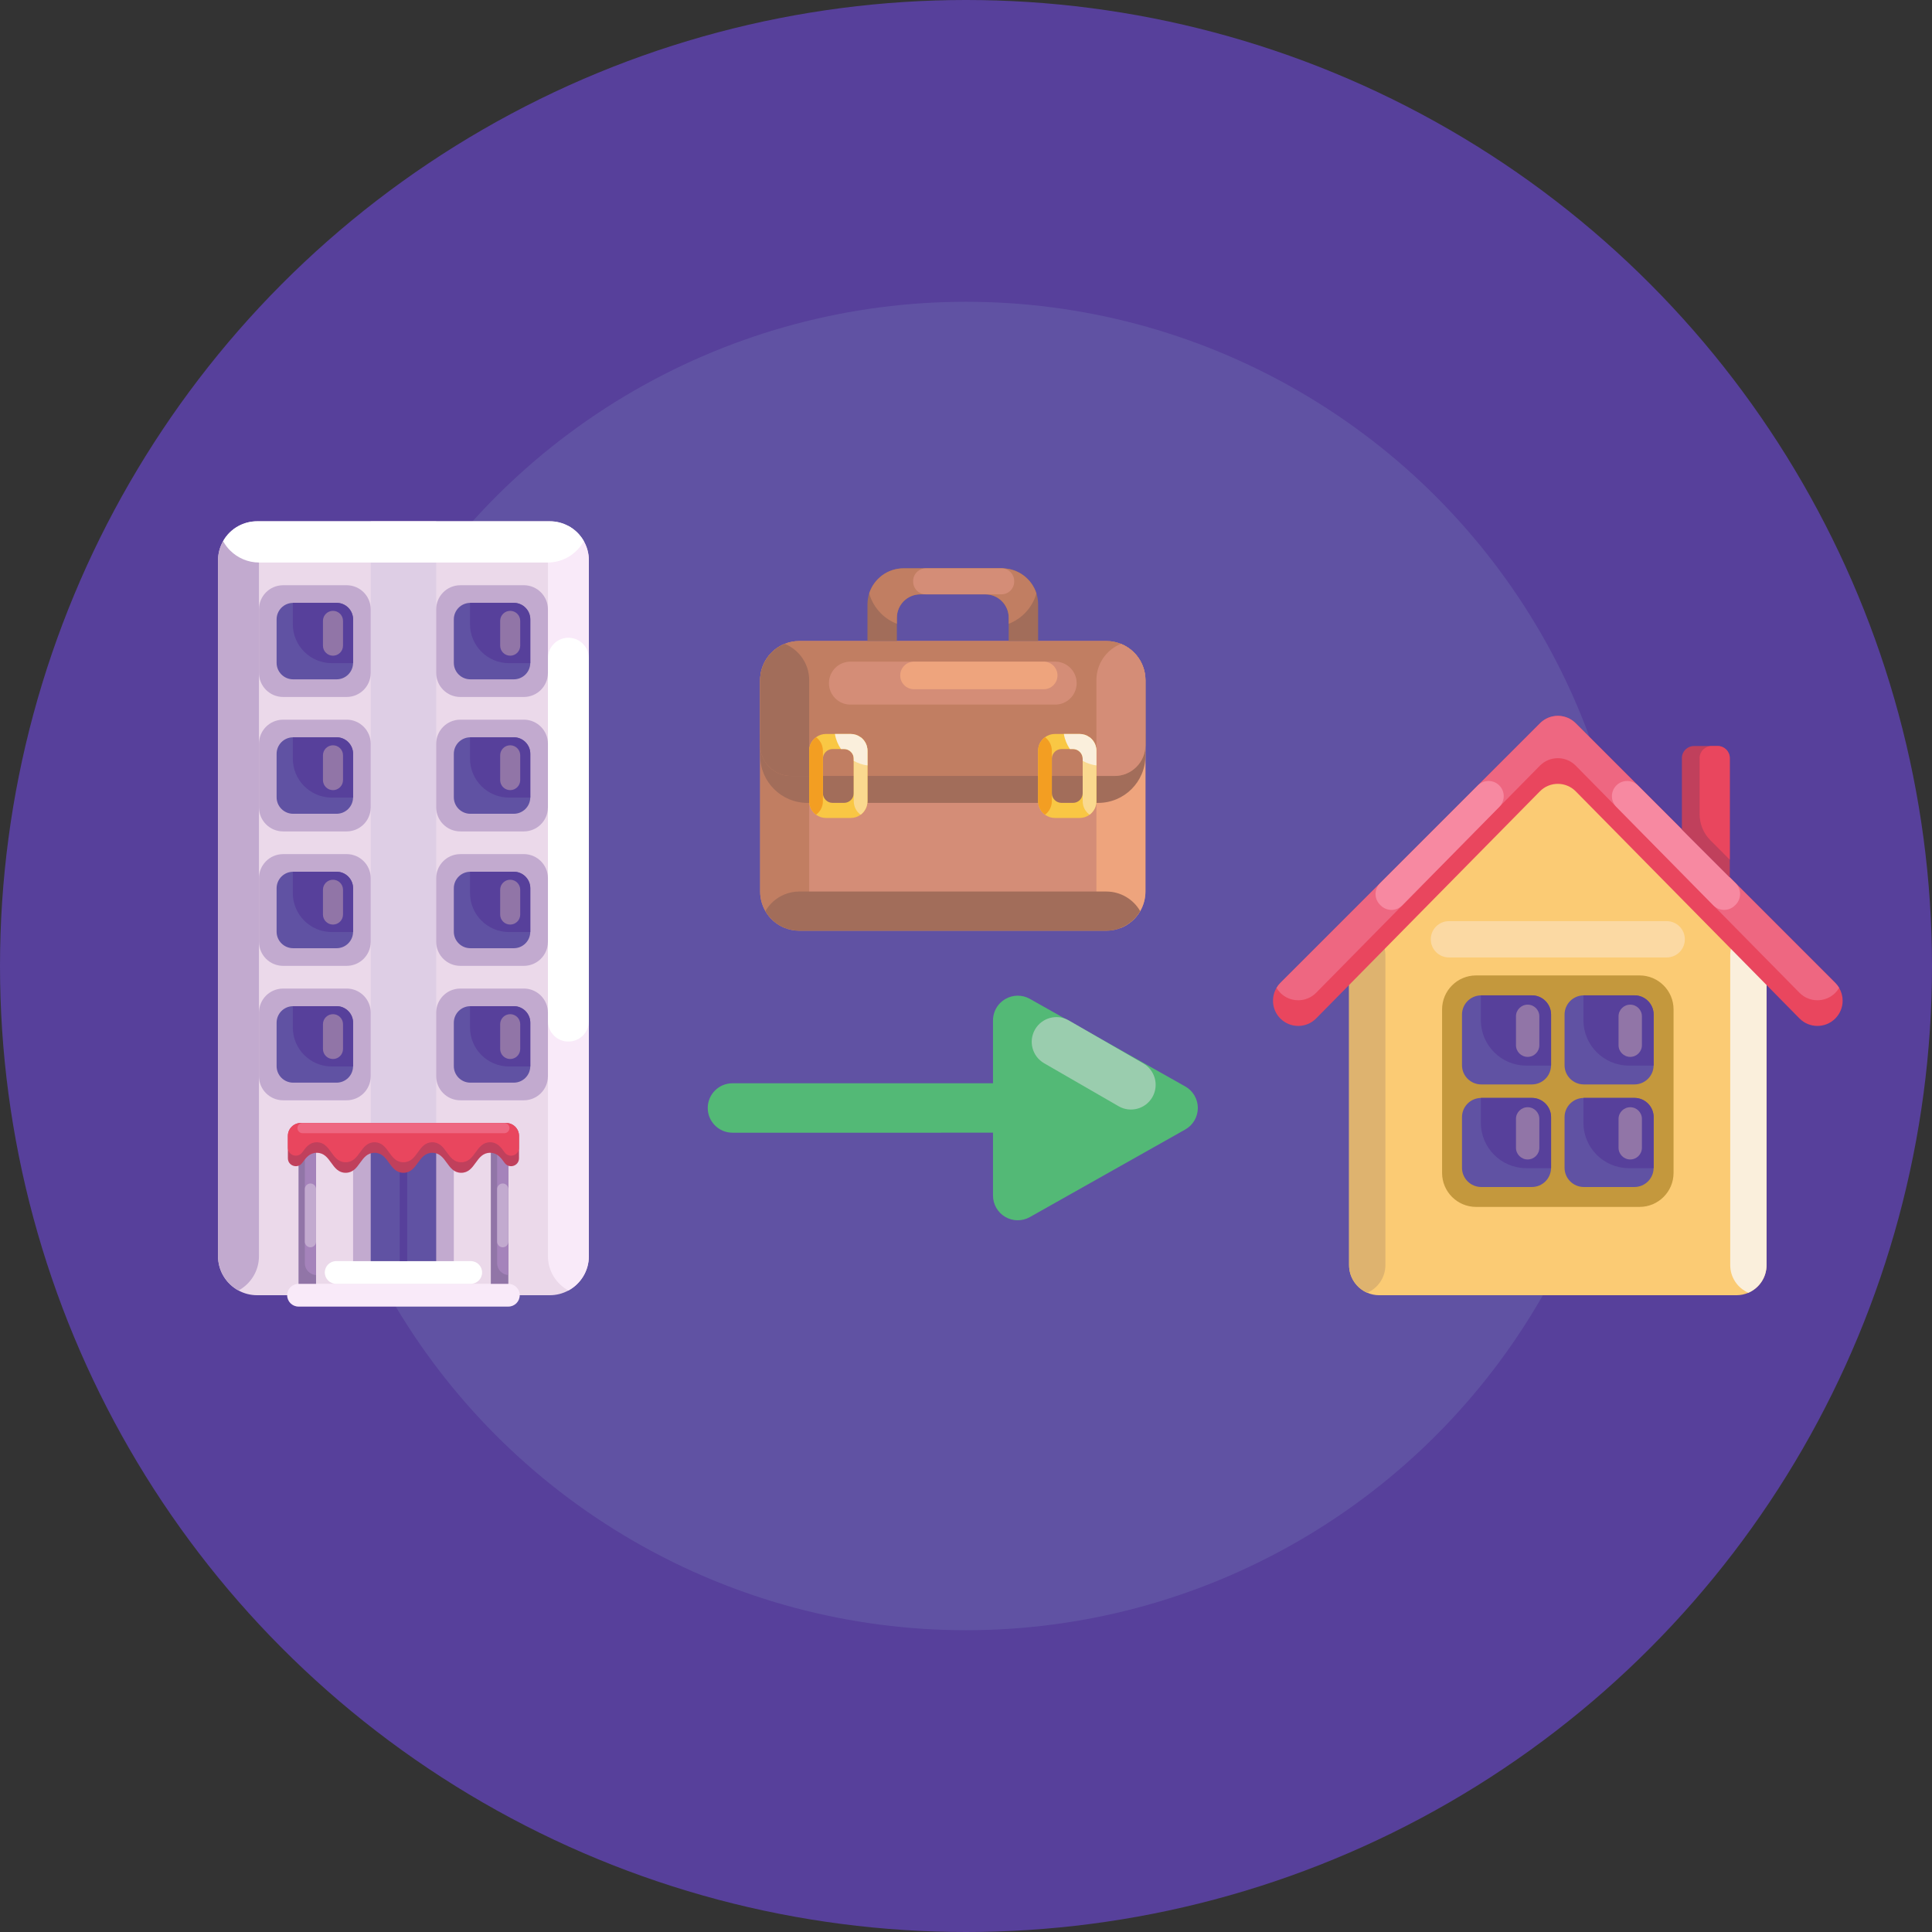 <svg id="Icons" enable-background="new 0 0 512 512" height="512" viewBox="0 0 512 512" width="512" xmlns="http://www.w3.org/2000/svg"><rect x="0" y="0" width="512" height="512" fill="#333333" stroke="none"/><g><g><circle cx="256" cy="256" fill="#57409b" r="256"/><circle cx="256" cy="256" fill="#6052a3" r="176.028"/></g><g><g><g><path d="m468.151 253.188v82.078c0 3.284-1.98 6.099-4.81 7.327h-.004c-.971.419-2.04.654-3.166.654h-94.668c-1.126 0-2.195-.234-3.166-.654-2.83-1.224-4.814-4.043-4.814-7.327v-82.078l55.314-55.483z" fill="#fbcb74"/><path d="m468.151 253.188v82.078c0 3.284-1.98 6.099-4.81 7.327h-.004c-2.826-1.228-4.81-4.043-4.81-7.327v-82.078c0-3.28 1.984-6.095 4.81-7.327h.004c2.83 1.228 4.81 4.047 4.81 7.327z" fill="#faefdc"/><path d="m367.146 253.188v82.078c0 3.284-1.98 6.102-4.81 7.327-2.83-1.224-4.814-4.043-4.814-7.327v-82.078c0-3.28 1.984-6.099 4.814-7.327 2.831 1.228 4.81 4.047 4.81 7.327z" fill="#deb36f"/><path d="m446.501 248.924c0 2.658-2.154 4.812-4.812 4.812h-57.704c-2.658 0-4.812-2.154-4.812-4.812s2.154-4.812 4.812-4.812h57.704c2.658 0 4.812 2.155 4.812 4.812z" fill="#fbd9a3"/></g><g><path d="m434.495 319.843h-43.314c-4.979 0-9.015-4.036-9.015-9.015v-43.314c0-4.979 4.036-9.015 9.015-9.015h43.314c4.979 0 9.015 4.036 9.015 9.015v43.314c0 4.979-4.036 9.015-9.015 9.015z" fill="#c4983d"/><g><g><path d="m411.051 268.878v13.409c0 .029 0 .064-.007.093-.043 2.773-2.302 5.004-5.089 5.004h-13.409c-2.816 0-5.104-2.28-5.104-5.096v-13.409c0-2.788 2.237-5.054 5.011-5.096.029-.007.064-.007.093-.007h13.409c2.816-.001 5.096 2.286 5.096 5.102z" fill="#6052a3"/><path d="m411.051 268.878v13.409c0 .029 0 .064-.007.093-.029.007-.064.007-.093.007h-6.476c-6.648 0-12.03-5.389-12.03-12.03v-6.483c0-.029 0-.064.007-.093.029-.007.064-.007.093-.007h13.409c2.817.001 5.097 2.288 5.097 5.104z" fill="#57409b"/><path d="m404.844 280.085c-1.71 0-3.096-1.386-3.096-3.096v-7.65c0-1.71 1.386-3.096 3.096-3.096s3.096 1.386 3.096 3.096v7.65c.001 1.71-1.386 3.096-3.096 3.096z" fill="#9175a7"/></g><g><path d="m438.234 268.878v13.409c0 .029 0 .064-.007.093-.043 2.773-2.302 5.004-5.089 5.004h-13.409c-2.816 0-5.104-2.28-5.104-5.096v-13.409c0-2.788 2.237-5.054 5.011-5.096.029-.007.064-.007.093-.007h13.409c2.816-.001 5.096 2.286 5.096 5.102z" fill="#6052a3"/><path d="m438.234 268.878v13.409c0 .029 0 .064-.007.093-.029.007-.064.007-.093.007h-6.476c-6.648 0-12.03-5.389-12.03-12.03v-6.483c0-.029 0-.064.007-.093.029-.007.064-.007.093-.007h13.409c2.817.001 5.097 2.288 5.097 5.104z" fill="#57409b"/><path d="m432.028 280.085c-1.71 0-3.096-1.386-3.096-3.096v-7.65c0-1.71 1.386-3.096 3.096-3.096s3.096 1.386 3.096 3.096v7.65c0 1.71-1.386 3.096-3.096 3.096z" fill="#9175a7"/></g><g><path d="m411.051 296.062v13.409c0 .029 0 .064-.007.093-.043 2.773-2.302 5.004-5.089 5.004h-13.409c-2.816 0-5.104-2.28-5.104-5.096v-13.409c0-2.788 2.237-5.054 5.011-5.096.029-.007.064-.007.093-.007h13.409c2.816-.002 5.096 2.286 5.096 5.102z" fill="#6052a3"/><path d="m411.051 296.062v13.409c0 .029 0 .064-.007.093-.029.007-.064.007-.093.007h-6.476c-6.648 0-12.03-5.389-12.03-12.03v-6.483c0-.029 0-.064.007-.093.029-.007.064-.007.093-.007h13.409c2.817 0 5.097 2.288 5.097 5.104z" fill="#57409b"/><path d="m404.844 307.269c-1.71 0-3.096-1.386-3.096-3.096v-7.65c0-1.71 1.386-3.096 3.096-3.096s3.096 1.386 3.096 3.096v7.65c.001 1.709-1.386 3.096-3.096 3.096z" fill="#9175a7"/></g><g><path d="m438.234 296.062v13.409c0 .029 0 .064-.007.093-.043 2.773-2.302 5.004-5.089 5.004h-13.409c-2.816 0-5.104-2.28-5.104-5.096v-13.409c0-2.788 2.237-5.054 5.011-5.096.029-.007.064-.007.093-.007h13.409c2.816-.002 5.096 2.286 5.096 5.102z" fill="#6052a3"/><path d="m438.234 296.062v13.409c0 .029 0 .064-.007.093-.029.007-.064.007-.093.007h-6.476c-6.648 0-12.03-5.389-12.03-12.03v-6.483c0-.029 0-.064.007-.093.029-.007.064-.007.093-.007h13.409c2.817 0 5.097 2.288 5.097 5.104z" fill="#57409b"/><path d="m432.028 307.269c-1.71 0-3.096-1.386-3.096-3.096v-7.65c0-1.71 1.386-3.096 3.096-3.096s3.096 1.386 3.096 3.096v7.65c0 1.709-1.386 3.096-3.096 3.096z" fill="#9175a7"/></g></g></g><g><path d="m488.317 265.2c0 1.712-.654 3.42-1.957 4.723-2.622 2.622-6.881 2.607-9.484-.034l-59.282-60.17c-2.615-2.656-6.9-2.656-9.514 0l-59.282 60.17c-1.307 1.326-3.034 1.991-4.757 1.991-1.712 0-3.423-.654-4.727-1.957-2.203-2.203-2.543-5.562-1.028-8.124.28-.472.623-.918 1.028-1.323l68.811-68.808c2.607-2.611 6.839-2.607 9.446 0l68.789 68.808c.404.404.748.85 1.028 1.323.619 1.047.929 2.222.929 3.401z" fill="#e9465e"/><path d="m487.388 261.799c-.28.472-.623.918-1.028 1.323v.004c-2.622 2.622-6.881 2.603-9.484-.038l-59.282-60.17c-2.615-2.656-6.9-2.656-9.514 0l-59.282 60.17c-1.307 1.326-3.034 1.991-4.761 1.991-1.712 0-3.42-.65-4.723-1.954-.408-.408-.748-.854-1.028-1.326.28-.472.623-.918 1.028-1.323l68.811-68.808c2.607-2.611 6.839-2.607 9.446 0l68.789 68.808c.404.405.748.851 1.028 1.323z" fill="#ee6781"/><g fill="#f789a1"><path d="m365.935 239.98-.195-.192c-1.594-1.565-1.606-4.13-.027-5.709l25.932-25.931c1.559-1.559 4.084-1.57 5.657-.025 1.585 1.557 1.605 4.104.046 5.686l-25.737 26.122c-1.555 1.58-4.094 1.601-5.676.049z"/><path d="m459.743 239.979.191-.187c1.598-1.567 1.611-4.136.029-5.719l-25.916-25.923c-1.56-1.56-4.086-1.574-5.662-.03-1.591 1.558-1.614 4.113-.051 5.7l25.725 26.111c1.557 1.579 4.1 1.601 5.684.048z"/></g></g></g><g><path d="m458.41 200.904v31.615l-12.692-12.696v-18.919c0-1.768 1.432-3.2 3.197-3.2h6.299c1.764 0 3.196 1.432 3.196 3.2z" fill="#c0405c"/><path d="m458.41 200.904v26.922l-5.112-5.116c-1.852-1.848-2.887-4.357-2.887-6.968v-14.838c0-1.768 1.432-3.2 3.197-3.2h1.606c1.764 0 3.196 1.432 3.196 3.2z" fill="#e9465e"/></g></g><g><g><path d="m156.057 148.514v184.368c0 3.941-2.192 7.358-5.417 9.113h-.007c-1.47.801-3.152 1.252-4.941 1.252h-77.547c-1.788 0-3.47-.45-4.941-1.252-3.232-1.755-5.424-5.172-5.424-9.113v-184.368c0-1.854.49-3.596 1.351-5.1.947-1.695 2.364-3.086 4.073-4.014 1.47-.801 3.152-1.252 4.941-1.252h77.547c1.788 0 3.47.45 4.941 1.252h.007c1.702.927 3.119 2.318 4.073 4.007.854 1.504 1.344 3.246 1.344 5.107z" fill="#ebd9ea"/><path d="m156.057 148.514v184.368c0 3.941-2.192 7.358-5.417 9.113h-.007c-3.232-1.755-5.424-5.172-5.424-9.113v-184.368c0-3.934 2.192-7.358 5.424-9.113h.007c3.224 1.755 5.417 5.179 5.417 9.113z" fill="#f9eaf9"/><path d="m68.628 148.514v184.368c0 3.941-2.192 7.358-5.424 9.113-3.232-1.755-5.424-5.172-5.424-9.113v-184.368c0-3.934 2.192-7.358 5.424-9.113 3.232 1.755 5.424 5.179 5.424 9.113z" fill="#c2aacf"/><path d="m98.246 138.148h17.347v159.453h-17.347z" fill="#decee5"/><g fill="#fff"><path d="m154.712 143.407c-1.861 3.378-5.457 5.669-9.583 5.669h-76.421c-3.013 0-5.749-1.225-7.729-3.199-.728-.729-1.351-1.556-1.848-2.464.947-1.695 2.364-3.086 4.073-4.014 1.47-.801 3.152-1.252 4.941-1.252h77.547c1.788 0 3.47.45 4.941 1.252h.007c1.701.929 3.119 2.32 4.072 4.008z"/><path d="m150.633 276.022c-2.996 0-5.424-2.428-5.424-5.424v-96.159c0-2.996 2.428-5.424 5.424-5.424s5.424 2.428 5.424 5.424v96.159c0 2.995-2.429 5.424-5.424 5.424z"/></g></g><g><g><g><path d="m98.246 161.491v16.821c0 .036 0 .081-.009.117-.054 3.479-2.887 6.276-6.384 6.276h-16.821c-3.533 0-6.402-2.86-6.402-6.393v-16.821c0-3.497 2.806-6.339 6.285-6.393.036-.009.081-.009.117-.009h16.821c3.533 0 6.393 2.869 6.393 6.402z" fill="#c2aacf"/><path d="m93.572 164.144v11.511c0 .025 0 .055-.006.08-.037 2.381-1.976 4.295-4.369 4.295h-11.512c-2.418 0-4.381-1.957-4.381-4.375v-11.511c0-2.393 1.921-4.338 4.301-4.375.025-.006.055-.006.08-.006h11.511c2.419 0 4.376 1.964 4.376 4.381z" fill="#6052a3"/><path d="m93.572 164.144v11.511c0 .025 0 .055-.006.08-.025.006-.055.006-.08.006h-5.559c-5.707 0-10.327-4.627-10.327-10.327v-5.565c0-.025 0-.055.006-.08.025-.006.055-.006.08-.006h11.511c2.418 0 4.375 1.964 4.375 4.381z" fill="#57409b"/><path d="m88.244 173.765c-1.468 0-2.658-1.19-2.658-2.658v-6.567c0-1.468 1.19-2.658 2.658-2.658s2.658 1.19 2.658 2.658v6.567c0 1.468-1.19 2.658-2.658 2.658z" fill="#9175a7"/></g><g><path d="m145.208 161.491v16.821c0 .036 0 .081-.009.117-.054 3.479-2.887 6.276-6.384 6.276h-16.821c-3.533 0-6.402-2.86-6.402-6.393v-16.821c0-3.497 2.806-6.339 6.285-6.393.036-.009.081-.009.117-.009h16.821c3.533 0 6.393 2.869 6.393 6.402z" fill="#c2aacf"/><path d="m140.534 164.144v11.511c0 .025 0 .055-.006.08-.037 2.381-1.976 4.295-4.369 4.295h-11.511c-2.418 0-4.381-1.957-4.381-4.375v-11.511c0-2.393 1.921-4.338 4.301-4.375.025-.006.055-.006.08-.006h11.511c2.418 0 4.375 1.964 4.375 4.381z" fill="#6052a3"/><path d="m140.534 164.144v11.511c0 .025 0 .055-.006.08-.025.006-.055.006-.08.006h-5.559c-5.707 0-10.327-4.627-10.327-10.327v-5.565c0-.025 0-.055.006-.08.025-.006.055-.006.08-.006h11.511c2.418 0 4.375 1.964 4.375 4.381z" fill="#57409b"/><path d="m135.206 173.765c-1.468 0-2.658-1.19-2.658-2.658v-6.567c0-1.468 1.19-2.658 2.658-2.658s2.658 1.19 2.658 2.658v6.567c0 1.468-1.19 2.658-2.658 2.658z" fill="#9175a7"/></g></g><g><g><path d="m98.246 197.119v16.821c0 .036 0 .081-.009.117-.054 3.479-2.887 6.276-6.384 6.276h-16.821c-3.533 0-6.402-2.86-6.402-6.393v-16.821c0-3.497 2.806-6.339 6.285-6.393.036-.009.081-.009.117-.009h16.821c3.533 0 6.393 2.869 6.393 6.402z" fill="#c2aacf"/><path d="m93.572 199.772v11.511c0 .025 0 .055-.006.08-.037 2.381-1.976 4.295-4.369 4.295h-11.512c-2.418 0-4.381-1.957-4.381-4.375v-11.511c0-2.393 1.921-4.338 4.301-4.375.025-.006.055-.006.08-.006h11.511c2.419 0 4.376 1.963 4.376 4.381z" fill="#6052a3"/><path d="m93.572 199.772v11.511c0 .025 0 .055-.006.08-.025.006-.055.006-.08.006h-5.559c-5.707 0-10.327-4.627-10.327-10.327v-5.565c0-.025 0-.055.006-.08.025-.006.055-.006.08-.006h11.511c2.418 0 4.375 1.963 4.375 4.381z" fill="#57409b"/><path d="m88.244 209.393c-1.468 0-2.658-1.19-2.658-2.658v-6.567c0-1.468 1.19-2.658 2.658-2.658s2.658 1.19 2.658 2.658v6.567c0 1.468-1.19 2.658-2.658 2.658z" fill="#9175a7"/></g><g><path d="m145.208 197.119v16.821c0 .036 0 .081-.009.117-.054 3.479-2.887 6.276-6.384 6.276h-16.821c-3.533 0-6.402-2.86-6.402-6.393v-16.821c0-3.497 2.806-6.339 6.285-6.393.036-.009.081-.009.117-.009h16.821c3.533 0 6.393 2.869 6.393 6.402z" fill="#c2aacf"/><path d="m140.534 199.772v11.511c0 .025 0 .055-.006.08-.037 2.381-1.976 4.295-4.369 4.295h-11.511c-2.418 0-4.381-1.957-4.381-4.375v-11.511c0-2.393 1.921-4.338 4.301-4.375.025-.006.055-.006.08-.006h11.511c2.418 0 4.375 1.963 4.375 4.381z" fill="#6052a3"/><path d="m140.534 199.772v11.511c0 .025 0 .055-.006.08-.025.006-.055.006-.08.006h-5.559c-5.707 0-10.327-4.627-10.327-10.327v-5.565c0-.025 0-.055.006-.08.025-.006.055-.006.08-.006h11.511c2.418 0 4.375 1.963 4.375 4.381z" fill="#57409b"/><path d="m135.206 209.393c-1.468 0-2.658-1.19-2.658-2.658v-6.567c0-1.468 1.19-2.658 2.658-2.658s2.658 1.19 2.658 2.658v6.567c0 1.468-1.19 2.658-2.658 2.658z" fill="#9175a7"/></g></g><g><g><path d="m98.246 232.747v16.821c0 .036 0 .081-.009.117-.054 3.479-2.887 6.276-6.384 6.276h-16.821c-3.533 0-6.402-2.86-6.402-6.393v-16.821c0-3.497 2.806-6.339 6.285-6.393.036-.009.081-.009.117-.009h16.821c3.533 0 6.393 2.869 6.393 6.402z" fill="#c2aacf"/><path d="m93.572 235.4v11.511c0 .025 0 .055-.006.08-.037 2.381-1.976 4.295-4.369 4.295h-11.512c-2.418 0-4.381-1.957-4.381-4.375v-11.511c0-2.393 1.921-4.338 4.301-4.375.025-.006.055-.006.08-.006h11.511c2.419 0 4.376 1.963 4.376 4.381z" fill="#6052a3"/><path d="m93.572 235.4v11.511c0 .025 0 .055-.006.08-.025.006-.055.006-.08.006h-5.559c-5.707 0-10.327-4.627-10.327-10.327v-5.565c0-.025 0-.055.006-.08.025-.006.055-.006.08-.006h11.511c2.418 0 4.375 1.963 4.375 4.381z" fill="#57409b"/><path d="m88.244 245.021c-1.468 0-2.658-1.19-2.658-2.658v-6.567c0-1.468 1.19-2.658 2.658-2.658s2.658 1.19 2.658 2.658v6.567c0 1.468-1.19 2.658-2.658 2.658z" fill="#9175a7"/></g><g><path d="m145.208 232.747v16.821c0 .036 0 .081-.009.117-.054 3.479-2.887 6.276-6.384 6.276h-16.821c-3.533 0-6.402-2.86-6.402-6.393v-16.821c0-3.497 2.806-6.339 6.285-6.393.036-.009.081-.009.117-.009h16.821c3.533 0 6.393 2.869 6.393 6.402z" fill="#c2aacf"/><path d="m140.534 235.4v11.511c0 .025 0 .055-.006.08-.037 2.381-1.976 4.295-4.369 4.295h-11.511c-2.418 0-4.381-1.957-4.381-4.375v-11.511c0-2.393 1.921-4.338 4.301-4.375.025-.006.055-.006.08-.006h11.511c2.418 0 4.375 1.963 4.375 4.381z" fill="#6052a3"/><path d="m140.534 235.4v11.511c0 .025 0 .055-.006.08-.025.006-.055.006-.08.006h-5.559c-5.707 0-10.327-4.627-10.327-10.327v-5.565c0-.025 0-.055.006-.08.025-.006.055-.006.08-.006h11.511c2.418 0 4.375 1.963 4.375 4.381z" fill="#57409b"/><path d="m135.206 245.021c-1.468 0-2.658-1.19-2.658-2.658v-6.567c0-1.468 1.19-2.658 2.658-2.658s2.658 1.19 2.658 2.658v6.567c0 1.468-1.19 2.658-2.658 2.658z" fill="#9175a7"/></g></g><g><g><path d="m98.246 268.375v16.821c0 .036 0 .081-.009.117-.054 3.479-2.887 6.276-6.384 6.276h-16.821c-3.533 0-6.402-2.86-6.402-6.393v-16.821c0-3.497 2.806-6.339 6.285-6.393.036-.009.081-.009.117-.009h16.821c3.533 0 6.393 2.869 6.393 6.402z" fill="#c2aacf"/><path d="m93.572 271.028v11.511c0 .025 0 .055-.006.08-.037 2.381-1.976 4.295-4.369 4.295h-11.512c-2.418 0-4.381-1.957-4.381-4.375v-11.511c0-2.393 1.921-4.338 4.301-4.375.025-.006.055-.006.08-.006h11.511c2.419 0 4.376 1.963 4.376 4.381z" fill="#6052a3"/><path d="m93.572 271.028v11.511c0 .025 0 .055-.006.08-.025.006-.055.006-.08.006h-5.559c-5.707 0-10.327-4.627-10.327-10.327v-5.565c0-.025 0-.055.006-.08.025-.006.055-.006.08-.006h11.511c2.418 0 4.375 1.963 4.375 4.381z" fill="#57409b"/><path d="m88.244 280.649c-1.468 0-2.658-1.19-2.658-2.658v-6.567c0-1.468 1.19-2.658 2.658-2.658s2.658 1.19 2.658 2.658v6.567c0 1.467-1.19 2.658-2.658 2.658z" fill="#9175a7"/></g><g><path d="m145.208 268.375v16.821c0 .036 0 .081-.009.117-.054 3.479-2.887 6.276-6.384 6.276h-16.821c-3.533 0-6.402-2.86-6.402-6.393v-16.821c0-3.497 2.806-6.339 6.285-6.393.036-.009.081-.009.117-.009h16.821c3.533 0 6.393 2.869 6.393 6.402z" fill="#c2aacf"/><path d="m140.534 271.028v11.511c0 .025 0 .055-.006.08-.037 2.381-1.976 4.295-4.369 4.295h-11.511c-2.418 0-4.381-1.957-4.381-4.375v-11.511c0-2.393 1.921-4.338 4.301-4.375.025-.006.055-.006.08-.006h11.511c2.418 0 4.375 1.963 4.375 4.381z" fill="#6052a3"/><path d="m140.534 271.028v11.511c0 .025 0 .055-.006.08-.025.006-.055.006-.08.006h-5.559c-5.707 0-10.327-4.627-10.327-10.327v-5.565c0-.025 0-.055.006-.08.025-.006.055-.006.08-.006h11.511c2.418 0 4.375 1.963 4.375 4.381z" fill="#57409b"/><path d="m135.206 280.649c-1.468 0-2.658-1.19-2.658-2.658v-6.567c0-1.468 1.19-2.658 2.658-2.658s2.658 1.19 2.658 2.658v6.567c0 1.467-1.19 2.658-2.658 2.658z" fill="#9175a7"/></g></g></g><g><g><path d="m134.72 340.233h-55.606c-1.664 0-3.014 1.349-3.014 3.014 0 1.664 1.349 3.014 3.014 3.014h55.606c1.664 0 3.014-1.349 3.014-3.014s-1.349-3.014-3.014-3.014z" fill="#f9eaf9"/><path d="m124.749 334.205h-35.66c-1.664 0-3.014 1.349-3.014 3.014 0 1.664 1.349 3.014 3.014 3.014h35.66c1.664 0 3.014-1.349 3.014-3.014s-1.349-3.014-3.014-3.014z" fill="#fff"/></g><g><path d="m93.572 302.19h26.694v32.015h-26.694z" fill="#c2aacf"/><path d="m98.246 302.19h17.347v32.015h-17.347z" fill="#6052a3"/><path d="m105.926 302.19h1.985v32.015h-1.985z" fill="#57409b"/></g><g><g><g><path d="m130.075 302.191h4.643v38.042h-4.643z" fill="#9175a7"/><path d="m134.718 302.191v35.711c-1.662-.093-2.974-1.464-2.974-3.152v-32.558h2.974z" fill="#a583bb"/><path d="m133.231 330.542c-.821 0-1.487-.666-1.487-1.487v-13.929c0-.821.666-1.487 1.487-1.487s1.487.666 1.487 1.487v13.929c0 .822-.666 1.487-1.487 1.487z" fill="#c2aacf"/></g><g><path d="m79.114 302.191h4.643v38.042h-4.643z" fill="#9175a7"/><path d="m83.756 302.191v35.711c-1.662-.093-2.974-1.464-2.974-3.152v-32.558h2.974z" fill="#a583bb"/><path d="m82.27 330.542c-.821 0-1.487-.666-1.487-1.487v-13.929c0-.821.666-1.487 1.487-1.487s1.487.666 1.487 1.487v13.929c-.001.822-.666 1.487-1.487 1.487z" fill="#c2aacf"/></g></g><g><path d="m137.546 301.019v5.927c0 2.04-2.616 2.888-3.808 1.239-.967-1.338-1.921-2.682-3.855-2.682-3.828 0-3.828 5.298-7.656 5.298s-3.828-5.298-7.656-5.298-3.828 5.298-7.656 5.298-3.828-5.298-7.656-5.298-3.828 5.298-7.656 5.298-3.828-5.298-7.656-5.298c-1.927 0-2.888 1.344-3.848 2.676-1.199 1.656-3.808.801-3.808-1.239v-5.921c0-1.888 1.53-3.417 3.417-3.417h54.42c1.888-.001 3.418 1.529 3.418 3.417z" fill="#c0405c"/><path d="m137.546 301.019v3.139c0 2.04-2.616 2.894-3.808 1.238-.967-1.331-1.921-2.682-3.855-2.682-3.828 0-3.828 5.298-7.656 5.298s-3.828-5.298-7.656-5.298-3.828 5.298-7.656 5.298-3.828-5.298-7.656-5.298-3.828 5.298-7.656 5.298-3.828-5.298-7.656-5.298c-1.927 0-2.888 1.344-3.848 2.676-1.199 1.656-3.808.801-3.808-1.238v-3.133c0-1.888 1.53-3.417 3.417-3.417h54.42c1.888-.001 3.418 1.529 3.418 3.417z" fill="#e9465e"/><path d="m133.659 297.601h-53.48c-.746 0-1.351.605-1.351 1.351s.605 1.351 1.351 1.351h53.48c.746 0 1.351-.605 1.351-1.351s-.605-1.351-1.351-1.351z" fill="#ee6781"/></g></g></g></g><g><g id="Arrow_5_"><path d="m272.92 264.708 41.186 23.211c2.059 1.161 3.333 3.341 3.333 5.705s-1.272 4.544-3.334 5.706l-41.185 23.211c-2.027 1.143-4.509 1.124-6.518-.05-2.011-1.175-3.245-3.327-3.245-5.654l-.001-16.662-69.047.001c-3.617 0-6.549-2.932-6.549-6.549s2.932-6.549 6.549-6.549l69.047.001-.001-16.661c0-1.76.706-3.419 1.918-4.631.392-.392.836-.738 1.327-1.024 2.01-1.179 4.493-1.198 6.52-.055z" fill="#53b976"/><path d="m274.294 272.816c-1.808 3.132-.735 7.138 2.397 8.946l19.747 11.401c3.132 1.808 7.138.735 8.946-2.397s.735-7.138-2.397-8.946l-19.747-11.401c-3.132-1.809-7.138-.736-8.946 2.397z" fill="#9acdae"/></g><g><g><path d="m303.555 180.259v56.004c0 1.891-.507 3.666-1.391 5.193-1.15 1.995-2.951 3.575-5.108 4.439-1.196.487-2.509.754-3.88.754h-81.344c-1.378 0-2.691-.266-3.887-.754-2.158-.871-3.958-2.444-5.108-4.439-.884-1.527-1.391-3.302-1.391-5.193v-56.004c0-4.361 2.684-8.098 6.499-9.632 1.196-.487 2.509-.754 3.887-.754h81.344c1.371 0 2.684.266 3.88.754 3.808 1.534 6.499 5.265 6.499 9.632z" fill="#d48d77"/><path d="m214.444 180.259v56.004c0 4.367-2.691 8.098-6.499 9.632-3.815-1.534-6.499-5.271-6.499-9.632v-56.004c0-4.361 2.684-8.098 6.499-9.632 3.808 1.534 6.499 5.265 6.499 9.632z" fill="#c17e62"/><path d="m303.555 180.259v56.004c0 1.891-.507 3.666-1.391 5.193-1.15 1.995-2.951 3.575-5.108 4.439-2.158-.871-3.958-2.444-5.108-4.439-.884-1.527-1.391-3.302-1.391-5.193v-56.004c0-4.361 2.684-8.098 6.499-9.632 3.808 1.534 6.499 5.265 6.499 9.632z" fill="#eea47d"/><path d="m302.164 241.456c-1.794 3.107-5.147 5.193-8.988 5.193h-81.344c-1.378 0-2.691-.266-3.887-.754-2.158-.871-3.958-2.444-5.108-4.439 1.15-1.995 2.951-3.568 5.108-4.439 1.196-.487 2.509-.754 3.887-.754h81.344c3.841 0 7.194 2.086 8.988 5.193z" fill="#a26d5a"/></g><g><path d="m291.025 212.777h-77.05c-6.92 0-12.53-5.61-12.53-12.53v-5.741h102.109v5.741c.001 6.92-5.609 12.53-12.529 12.53z" fill="#a26d5a"/><path d="m303.555 180.259v17.197c0 4.517-3.666 8.183-8.183 8.183h-85.744c-4.517 0-8.183-3.666-8.183-8.183v-17.197c0-4.361 2.684-8.098 6.499-9.632 1.196-.487 2.509-.754 3.887-.754h81.344c1.371 0 2.684.266 3.88.754 3.809 1.534 6.5 5.265 6.5 9.632z" fill="#c17e62"/><path d="m214.444 180.259v25.38h-4.816c-4.517 0-8.183-3.666-8.183-8.183v-17.197c0-4.361 2.684-8.098 6.499-9.632 3.809 1.534 6.5 5.265 6.5 9.632z" fill="#a26d5a"/><path d="m303.555 180.259v17.197c0 4.517-3.666 8.183-8.183 8.183h-4.816v-25.38c0-4.361 2.684-8.098 6.499-9.632 3.809 1.534 6.5 5.265 6.5 9.632z" fill="#d48d77"/><path d="m279.632 175.343h-54.264c-3.144 0-5.693 2.549-5.693 5.693s2.549 5.693 5.693 5.693h54.264c3.144 0 5.693-2.549 5.693-5.693s-2.549-5.693-5.693-5.693z" fill="#d48d77"/><path d="m276.591 182.655h-34.368c-2.019 0-3.656-1.637-3.656-3.656s1.637-3.656 3.656-3.656h34.368c2.019 0 3.656 1.637 3.656 3.656 0 2.02-1.637 3.656-3.656 3.656z" fill="#eea47d"/></g><g><g><path d="m228.073 195.37c-.734-.546-1.644-.864-2.632-.864h-6.551c-.981 0-1.891.318-2.626.864-1.105.799-1.82 2.106-1.82 3.581v13.375c0 1.475.715 2.782 1.82 3.581.734.546 1.644.864 2.626.864h6.551c.988 0 1.898-.318 2.632-.864 1.098-.806 1.813-2.112 1.813-3.581v-13.375c0-1.469-.715-2.775-1.813-3.581zm-1.819 14.817c0 1.43-1.16 2.59-2.59 2.59h-2.996c-1.43 0-2.59-1.16-2.59-2.59v-9.096c0-1.43 1.16-2.59 2.59-2.59h2.996c1.43 0 2.59 1.16 2.59 2.59z" fill="#f9c744"/><path d="m229.886 198.951v13.375c0 1.469-.715 2.775-1.813 3.581-1.105-.806-1.82-2.112-1.82-3.581v-13.375c0-1.469.715-2.775 1.82-3.581 1.098.806 1.813 2.112 1.813 3.581z" fill="#fad98f"/><path d="m218.077 198.951v13.375c0 1.469-.715 2.775-1.813 3.581-1.105-.799-1.82-2.106-1.82-3.581v-13.375c0-1.475.715-2.782 1.82-3.581 1.098.806 1.813 2.112 1.813 3.581z" fill="#f39e22"/><path d="m228.073 195.37c-.734-.546-1.644-.864-2.632-.864h-4.179c.238 1.463.798 2.816 1.597 3.995h.807c1.43 0 2.59 1.16 2.59 2.59v.542c1.1.62 2.324 1.044 3.631 1.211v-3.893c-.001-1.469-.716-2.775-1.814-3.581z" fill="#faefdc"/></g><g><path d="m288.743 195.37c-.734-.546-1.644-.864-2.632-.864h-6.551c-.981 0-1.891.318-2.626.864-1.105.799-1.82 2.106-1.82 3.581v13.375c0 1.475.715 2.782 1.82 3.581.734.546 1.644.864 2.626.864h6.551c.988 0 1.898-.318 2.632-.864 1.098-.806 1.813-2.112 1.813-3.581v-13.375c0-1.469-.715-2.775-1.813-3.581zm-1.818 14.817c0 1.43-1.159 2.59-2.59 2.59h-2.996c-1.43 0-2.59-1.16-2.59-2.59v-9.096c0-1.43 1.16-2.59 2.59-2.59h2.996c1.43 0 2.59 1.16 2.59 2.59z" fill="#f9c744"/><path d="m290.556 198.951v13.375c0 1.469-.715 2.775-1.813 3.581-1.105-.806-1.82-2.112-1.82-3.581v-13.375c0-1.469.715-2.775 1.82-3.581 1.098.806 1.813 2.112 1.813 3.581z" fill="#fad98f"/><path d="m278.747 198.951v13.375c0 1.469-.715 2.775-1.813 3.581-1.105-.799-1.82-2.106-1.82-3.581v-13.375c0-1.475.715-2.782 1.82-3.581 1.098.806 1.813 2.112 1.813 3.581z" fill="#f39e22"/><path d="m288.743 195.37c-.734-.546-1.644-.864-2.632-.864h-4.179c.238 1.463.798 2.816 1.597 3.995h.807c1.43 0 2.59 1.16 2.59 2.59v.542c1.1.62 2.324 1.044 3.631 1.211v-3.893c-.001-1.469-.716-2.775-1.814-3.581z" fill="#faefdc"/></g></g><g><path d="m275.114 160.17v9.703h-7.793v-6.174c0-3.419-2.775-6.194-6.2-6.194h-17.236c-3.425 0-6.2 2.775-6.2 6.194v6.174h-7.793v-9.703c0-1.02.162-2.002.455-2.918 1.235-3.848 4.842-6.636 9.099-6.636h26.114c4.257 0 7.864 2.788 9.099 6.636.293.916.455 1.898.455 2.918z" fill="#a26d5a"/><path d="m274.659 157.252c-1.04 3.705-3.783 6.688-7.338 8.059v-1.612c0-3.419-2.775-6.194-6.2-6.194h-17.236c-3.425 0-6.2 2.775-6.2 6.194v1.612c-1.599-.617-3.035-1.56-4.225-2.749-1.456-1.456-2.541-3.276-3.113-5.31 1.235-3.848 4.842-6.636 9.099-6.636h26.114c4.257 0 7.864 2.788 9.099 6.636z" fill="#c17e62"/><path d="m265.401 157.505h-20.037c-1.862 0-3.371-1.509-3.371-3.371v-.147c0-1.862 1.509-3.371 3.371-3.371h20.037c1.862 0 3.371 1.509 3.371 3.371v.147c0 1.862-1.509 3.371-3.371 3.371z" fill="#d48d77"/></g></g></g></g></svg>